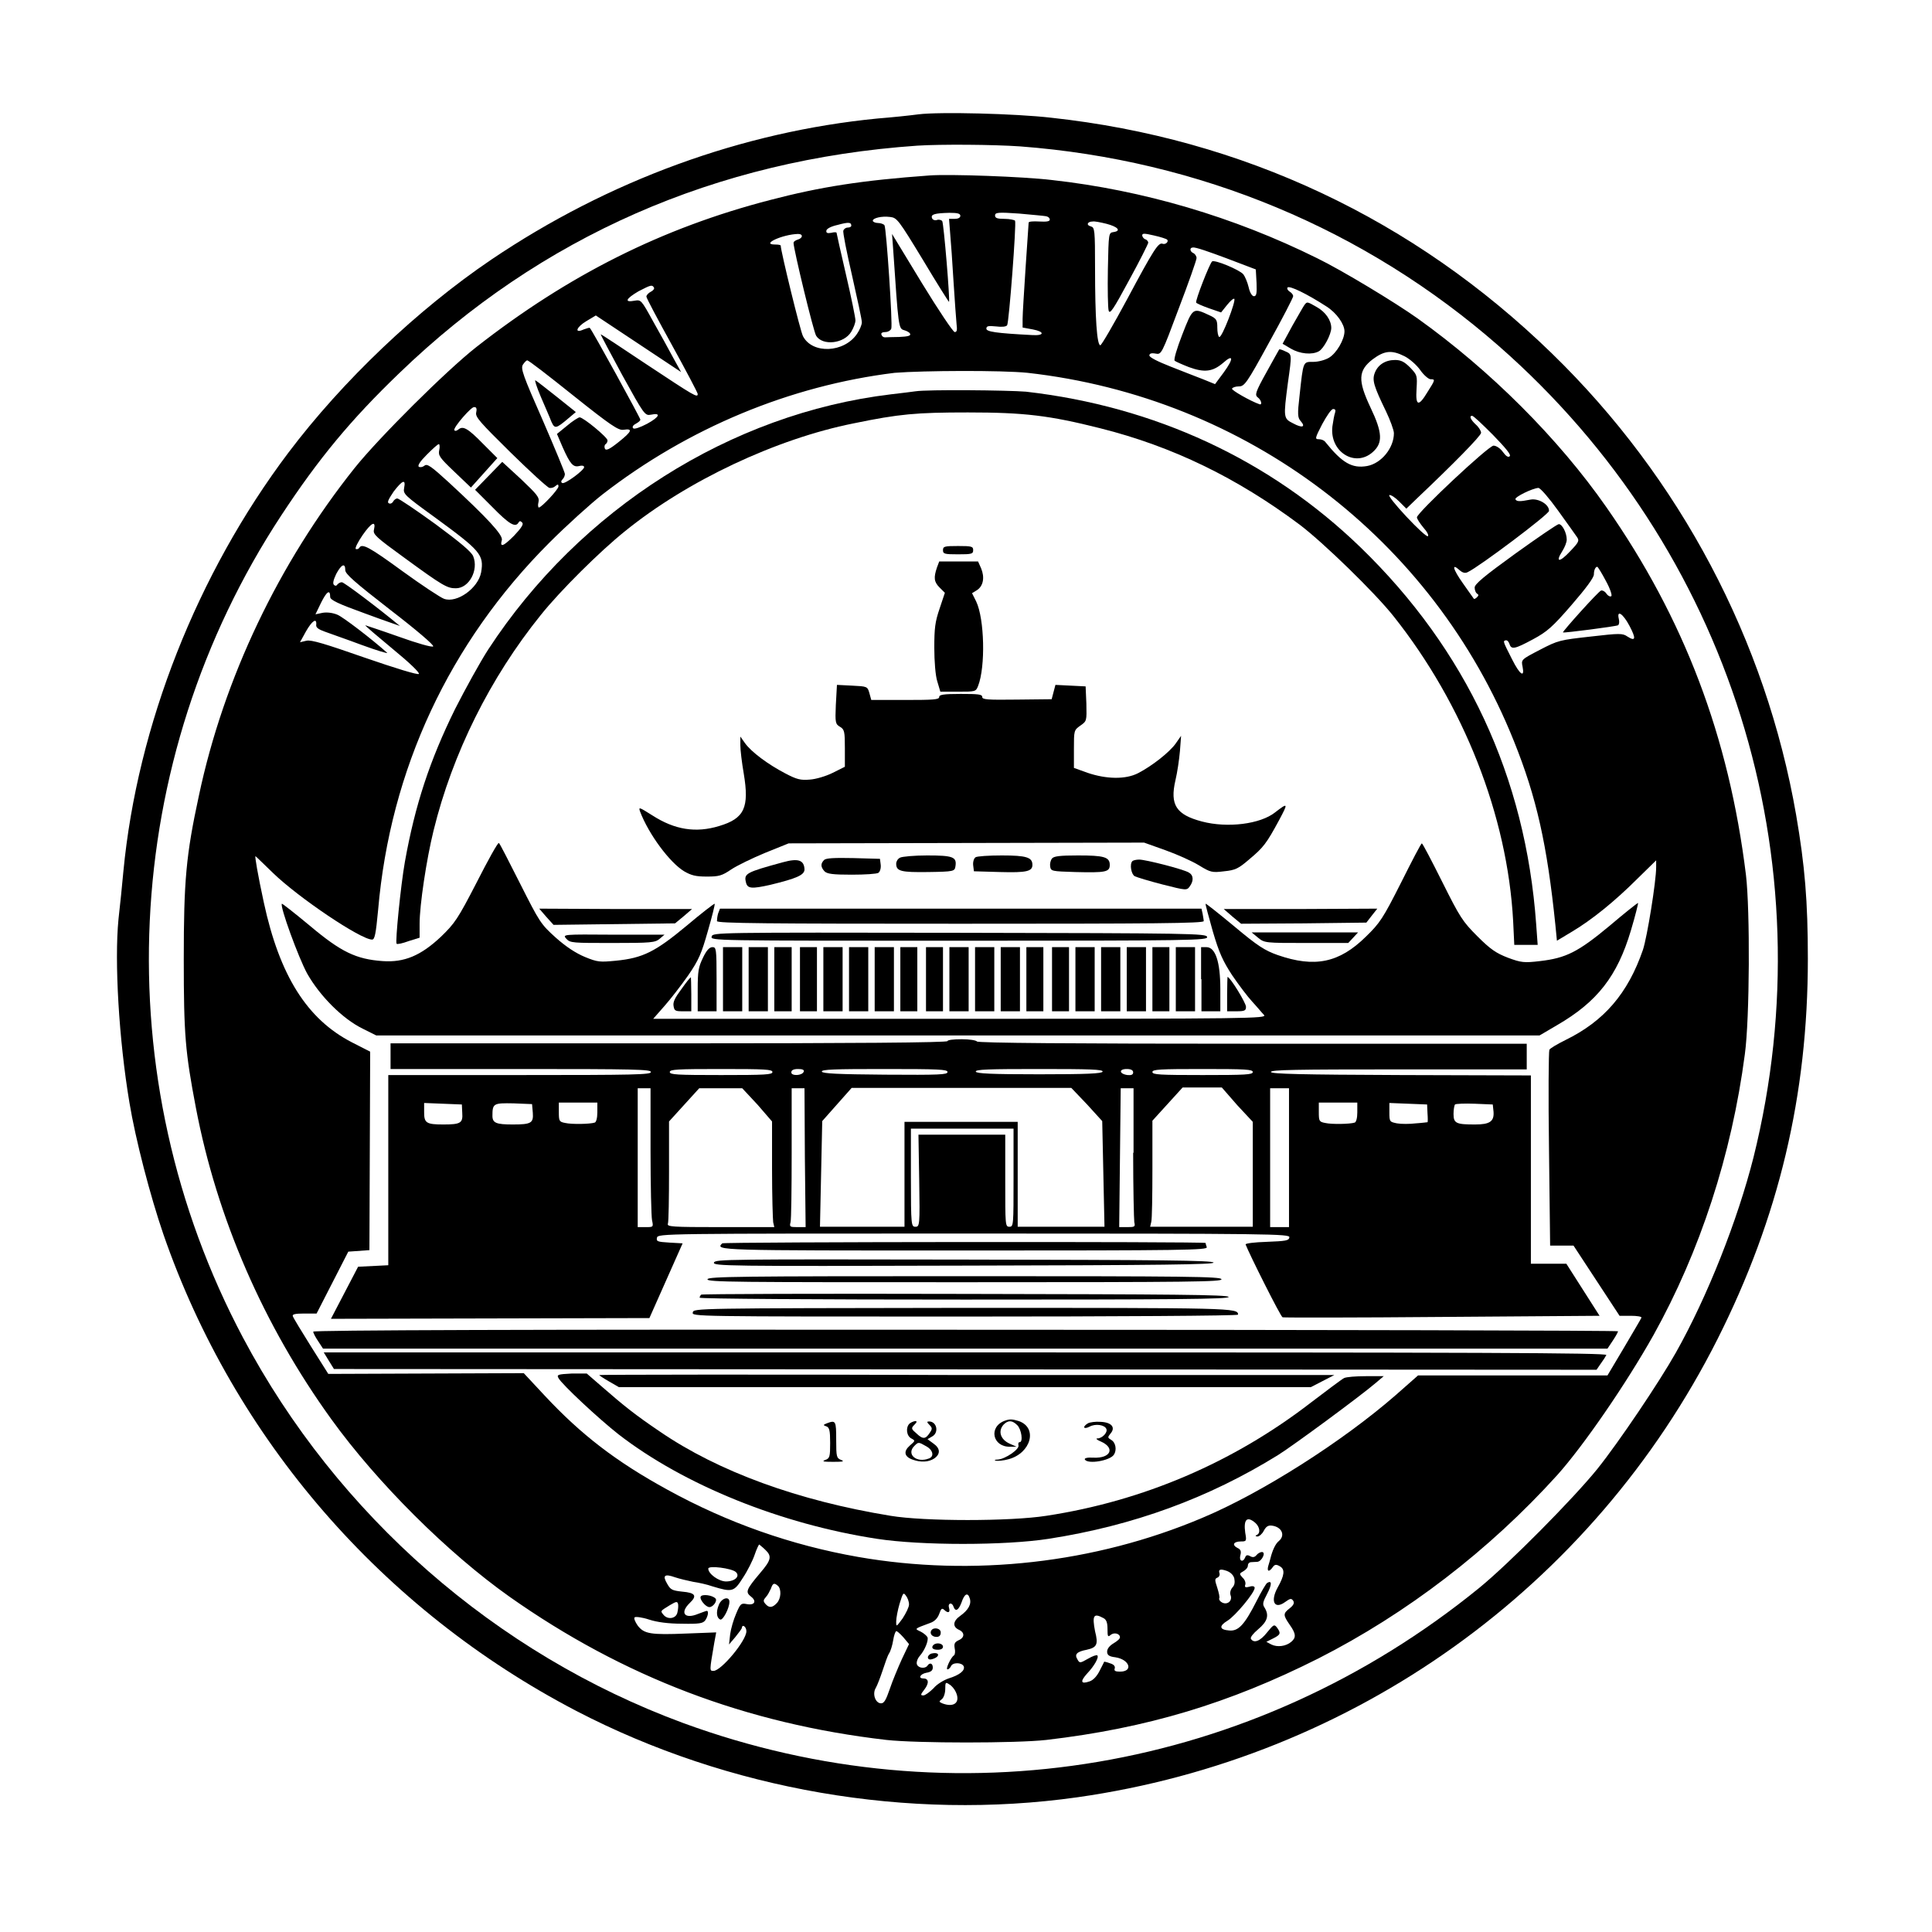<?xml version="1.0" encoding="utf-8"?>
<!-- Generator: Adobe Illustrator 22.0.2, SVG Export Plug-In . SVG Version: 6.00 Build 0)  -->
<svg version="1.1" id="Layer_1" xmlns="http://www.w3.org/2000/svg" xmlns:xlink="http://www.w3.org/1999/xlink" x="0px" y="0px"
	 viewBox="0 0 512 512" style="enable-background:new 0 0 512 512;" xml:space="preserve">
<g>
	<path d="M243.4,30.3c-2.2,0.3-7,0.8-10.8,1.1c-35.9,3.5-71.3,16.4-102.4,37.4C110.7,82,90.8,100.9,76.4,120
		c-24.1,32-40,72.2-43.7,110.9c-0.3,3.4-0.9,9.2-1.3,12.7c-1.1,11.2,0.1,31.9,2.9,48.6c1.6,9.7,5.5,24.7,9,34.9
		c18.8,54.3,58,99.5,109.4,126.3c40.4,21,88.1,29.2,132.8,22.9c73.3-10.4,136.5-55.6,169.7-121.5c16.2-32.2,23.9-64.5,23.9-100.7
		c0-15.3-0.8-24.7-3.1-38.1c-8-46.2-30.7-89.3-64.8-122.4c-36.5-35.5-81.9-56.9-132.6-62.4C269.1,30.1,249,29.6,243.4,30.3
		L243.4,30.3z M270.4,38.8c47.4,3.6,91.4,21.9,126.8,52.9c61.3,53.7,87.1,136.2,67.5,215c-4.2,16.6-12.2,36.9-20.6,51.8
		c-4.4,7.8-15.1,23.7-20.8,30.8c-6.3,7.8-23.4,25.1-31.4,31.6c-59.9,48.7-139,62.1-210.9,35.7c-49.6-18.3-91.6-55-116.6-102.1
		c-36.6-69-32.7-152.8,10.2-218c9.8-14.9,18.3-25.2,31.2-37.6c37.5-36.2,83.9-56.6,137.3-60.3C249.3,38.2,263.3,38.3,270.4,38.8
		L270.4,38.8z"/>
	<path d="M246.3,46.5c-17.9,1.3-28.8,3-42.2,6.5c-28.6,7.4-53.5,19.9-77.9,39c-7.9,6.2-25.7,23.9-32.2,32
		c-20.1,25.2-34.7,55.7-41.3,86.9c-3.4,15.7-4,22.5-4,43.3c0,20.1,0.4,24.6,3.2,39.3c5.6,29.4,18,57.8,35.9,82.6
		c12.2,16.9,30.9,35.5,47.3,47.1c30.1,21.2,62.6,33.6,99.8,37.9c8.1,0.9,34.4,0.9,42.4,0c26.6-3.1,48.5-9.7,72.1-21.6
		c23.4-11.9,45.2-28.6,63.3-48.6c6.9-7.7,18.2-24.1,25.5-37.1c12.3-22.1,20.7-47.7,24.2-74.4c1.3-9.5,1.4-38.2,0.3-47.5
		c-4.5-36.7-16.4-68-37-97.5c-12.7-18.2-30.7-36.2-50-50c-5.9-4.2-20.1-12.8-26.7-16c-22-10.9-46-18-70.3-20.7
		C271.2,46.8,251.6,46.1,246.3,46.5L246.3,46.5z M254.5,57.2c0,0.5-0.6,0.8-1.5,0.8h-1.5l0.3,3.8c0.2,2.1,0.6,7.9,0.9,12.9
		s0.7,10,0.8,11.2c0.2,1.6,0.1,2.1-0.5,2.1c-0.4,0-4.3-5.8-8.7-13l-7.9-13l0.3,4.1c1.4,20.6,1.4,21,2.9,21.4c0.7,0.2,1.5,0.6,1.6,1
		c0.2,0.5-0.7,0.7-2.9,0.8c-1.8,0-3.5,0.1-3.8,0.1c-0.4,0-0.8-0.3-0.9-0.7c-0.2-0.4,0.2-0.7,1-0.7c0.7,0,1.4-0.4,1.6-0.9
		c0.4-1.1-1.3-26.5-1.8-27.4c-0.2-0.3-1-0.6-1.7-0.6c-0.7,0-1.4-0.3-1.4-0.6c0-0.7,2.3-1.3,4.6-1c1.8,0.2,2.2,0.7,8.7,11.4
		c3.7,6.2,6.8,11.1,6.9,11.1c0.3-0.3-1.4-20.9-1.8-21.4c-0.2-0.3-0.9-0.5-1.4-0.3c-0.6,0.2-1.2-0.1-1.3-0.5c-0.4-1,0.7-1.3,4.6-1.4
		C253.8,56.4,254.5,56.6,254.5,57.2L254.5,57.2z M277.2,57.3c0.6,0.1,1,0.5,1,0.9c0,0.5-0.9,0.6-2.8,0.5c-1.6-0.1-2.8,0-2.8,0.3
		c0,0.3-0.4,5.6-0.8,11.8s-0.8,12.4-0.8,13.7v2.3l2.7,0.5c3.2,0.6,3.1,1.7-0.1,1.5c-9.7-0.5-12.2-0.9-12.2-1.7
		c0-0.7,0.5-0.8,2.5-0.6c1.6,0.2,2.7,0.1,3-0.3c0.5-0.7,2.5-27.1,2.1-27.7c-0.1-0.2-1.4-0.5-2.8-0.5c-1.9,0-2.5-0.2-2.5-0.9
		c0-0.8,0.8-0.9,6.4-0.5C273.4,56.9,276.7,57.2,277.2,57.3L277.2,57.3z M225.6,59.8c0,0.3-0.4,0.5-0.9,0.5s-1,0.3-1.2,0.8
		c-0.2,0.4,0.9,5.8,2.3,11.9c1.4,6.2,2.6,11.7,2.6,12.4c0,0.7-0.6,2.1-1.3,3.1c-3.4,5-11.8,5.4-14.3,0.6c-0.7-1.3-5.9-22.6-5.9-24
		c0-0.2-0.7-0.3-1.5-0.3c-3.9,0,2-2.7,6.1-2.8c1.4,0,1.3,1.1-0.1,1.5c-0.6,0.2-1.1,0.5-1.1,0.9c0,1.6,5.3,23.6,6,24.6
		c1.7,2.7,7.4,2.1,9.3-1.1c0.6-1,1.1-2.3,1.1-3c0-0.7-1.1-6.1-2.5-12.1c-1.4-6-2.5-11-2.5-11.1c0-0.2-0.7-0.2-1.4,0
		c-1.1,0.2-1.4,0-1.3-0.6c0.1-0.5,1.2-1.1,3-1.5C224.9,58.8,225.6,58.9,225.6,59.8L225.6,59.8z M293.2,59.3c3.1,0.8,4,1.9,1.9,2.2
		c-1.3,0.2-1.3,0.2-1.5,9.8c-0.1,5.3,0,10.2,0.2,11c0.3,1.1,1.2-0.2,5.4-8c2.8-5.1,5.1-9.7,5.1-10c0-0.3-0.4-0.8-0.8-0.9
		s-0.8-0.7-0.8-1c0-0.6,0.5-0.6,3.1,0c1.8,0.4,3.3,0.9,3.5,1.1c0.5,0.5-0.4,1.4-1.2,1.1c-1.1-0.4-2.3,1.4-9.4,14.7
		c-3.6,6.7-6.8,12.2-7.1,12.2c-0.9,0-1.4-7.2-1.4-20.3c0-10.4-0.1-10.9-1.1-11.2c-1.3-0.3-1-1.3,0.5-1.3
		C290,58.6,291.6,58.9,293.2,59.3L293.2,59.3z M324.9,68.4l7.9,3L333,75c0.1,2.7,0,3.5-0.7,3.5c-0.5,0-1.1-1-1.4-2.4
		c-0.3-1.3-1-2.9-1.4-3.4c-1-1.2-7.7-4-8.3-3.4c-0.7,0.7-4.5,10.4-4.2,10.9c0.1,0.2,1.7,0.9,3.4,1.5l3.2,1.1l1.6-2
		c0.9-1.1,1.7-1.8,1.9-1.6c0.5,0.5-3.3,10.5-4,10.1c-0.3-0.2-0.5-1.3-0.5-2.5c0-2-0.2-2.4-2.2-3.3c-4.3-2-4.3-2-7.1,5.2
		c-1.4,3.6-2.3,6.6-2,6.9c0.2,0.2,2,1,3.8,1.7c4.1,1.5,6.3,1.2,9-1.1c2.8-2.5,2.9-1.2,0.2,2.5l-2.3,3.1l-3.2-1.3
		c-1.8-0.7-5.7-2.2-8.7-3.4c-3.3-1.3-5.5-2.4-5.5-2.9c0-0.5,0.5-0.7,1.6-0.5c1.6,0.3,1.6,0.3,6.2-12c2.6-6.8,4.7-12.8,4.7-13.3
		c0-0.5-0.4-1.1-0.8-1.3c-1-0.4-1.1-1.5-0.2-1.5C316.7,65.4,320.6,66.8,324.9,68.4L324.9,68.4z M173.3,76.2c0.2,0.3-0.2,0.8-0.8,1.1
		c-0.6,0.3-1.2,0.9-1.2,1.3c0,0.4,3.1,6.2,6.8,12.9c3.7,6.7,6.8,12.6,6.8,12.9c0,1.1-0.8,0.6-13.5-7.8c-6.6-4.4-12-8-12.2-8
		c-0.1,0,2.5,4.9,5.7,10.8c5.8,10.5,6,10.8,7.6,10.5c2.8-0.6,2.3,0.6-1,2.4c-1.9,1-3.4,1.5-3.7,1.2c-0.3-0.3-0.1-0.8,0.7-1.2
		c0.7-0.4,1.2-0.8,1.2-1.1c0-0.4-12.8-23.8-13.4-24.3c-0.1-0.1-0.8,0.1-1.6,0.4c-2.6,1.2-2-0.6,0.7-2.2l2.5-1.5l11.3,7.5l11.3,7.5
		l-2.1-3.8c-1.1-2.1-3.5-6.4-5.3-9.6c-3.2-5.8-3.2-5.8-5-5.5c-2.7,0.5-2.3-0.5,1.1-2.5C172.5,75.5,172.8,75.4,173.3,76.2L173.3,76.2
		z M351.5,81.2c2.7,1.7,4.8,4.7,4.8,6.6c0,2.2-2.1,5.8-4.1,7c-1,0.6-2.8,1.1-4.2,1.1c-2.7,0-2.6-0.3-3.6,8.9
		c-0.6,5.1-0.5,5.9,0.3,6.8c1.4,1.6,0.4,1.9-2,0.6c-2.6-1.3-2.6-1.5-1.4-10.7c1.1-7.8,1.1-7.6-0.7-8.4c-0.8-0.4-1.5-0.6-1.6-0.5
		c-0.1,0.1-1.6,2.9-3.4,6.1c-2.9,5.2-3.1,6-2.3,6.6c1,0.7,1.3,2.2,0.4,1.8c-2.3-0.8-7.4-3.7-7.2-4.1c0.1-0.3,0.9-0.6,1.8-0.6
		c1.5,0,2.1-0.8,8-11.6c3.5-6.3,6.4-11.9,6.4-12.3c0-0.4-0.4-0.9-0.9-1.2c-0.5-0.3-0.8-0.8-0.6-1.1
		C341.7,75.6,346.4,77.9,351.5,81.2L351.5,81.2z M372.2,94.4c1.4,0.7,3.3,2.4,4.2,3.7c0.9,1.3,2.2,2.4,2.7,2.4
		c1.3,0,1.3,0.1-0.8,3.4c-2.4,4-3.2,3.7-2.9-0.8c0.2-3.6,0.2-3.7-1.7-5.7c-1.5-1.5-2.4-2-4-2c-2.6,0-4.6,1.3-5.4,3.5
		c-0.7,1.9-0.2,3.5,3,10.1c1.1,2.3,2.1,5,2.1,5.8c0,3.9-3.3,8-7.1,8.7c-4,0.7-6.6-0.8-11.1-6.4c-0.3-0.4-1-0.7-1.7-0.7
		c-1.1,0-1-0.3,0.9-4c1.2-2.2,2.4-4,2.9-4c0.6,0,0.7,0.3,0.5,1c-0.2,0.5-0.5,2.2-0.7,3.6c-0.8,6.7,6,11,10.7,6.8
		c2.7-2.4,2.6-5.1-0.6-11.8c-3.4-7.2-3.3-9.8,0.6-12.8C366.9,92.9,368.8,92.7,372.2,94.4L372.2,94.4z M151.9,104.8
		c9.9,7.9,12,9.3,13.3,9.1c2.6-0.4,2.3,0.4-1.2,3.2c-2.5,2-3.4,2.4-3.7,1.8c-0.2-0.5-0.1-1,0.2-1.2c0.3-0.2,0.5-0.6,0.5-1
		c0-0.8-6.4-6.1-7.4-6.1c-0.3,0-1.9,1-3.3,2.2l-2.7,2.2l1.5,3.5c2,4.5,2.8,5.4,4.4,5c0.7-0.2,1.3-0.1,1.3,0.3c0,0.8-5.1,4.6-5.8,4.2
		c-0.4-0.2-0.3-0.6,0.1-1c0.4-0.4,0.6-1,0.6-1.4c0-0.4-2.7-6.9-5.9-14.3c-5.2-11.8-5.9-13.7-5.2-14.7c0.4-0.6,0.9-1.1,1.1-1.1
		C140,95.4,145.4,99.6,151.9,104.8L151.9,104.8z M272.3,98.8c58,6.5,107.4,43.9,128.9,97.6c6,14.9,8.8,27.4,11,48.8l0.4,4.1l4-2.4
		c5.2-3.1,11.3-8,17.4-14.1l4.9-4.8v1.8c0,3.8-2.4,18.6-3.5,21.9c-4,11.6-10.3,18.9-20.5,23.9c-2.2,1.1-4.1,2.2-4.3,2.6
		c-0.2,0.4-0.3,12.2-0.1,26.3l0.3,25.6h3.1h3.1l6.1,9.3l6.1,9.3h3c1.6,0,2.9,0.2,2.8,0.5c-0.1,0.3-2.2,3.8-4.6,7.9l-4.4,7.4h-25.1
		h-25.1l-5.9,5.2c-14.1,12.3-35.6,26-51.4,32.6c-28.4,12-60.7,15.6-91.1,10.3c-17.7-3.1-34.7-9.1-50.5-17.8
		c-13.7-7.5-22.9-14.6-32.6-25l-5.5-5.9l-25.9,0.1l-25.9,0.1l-4.6-7.3c-2.5-4-4.7-7.6-4.8-8c-0.2-0.5,0.6-0.7,3-0.7h3.3l4.2-8.2
		l4.2-8.2l2.8-0.2l2.8-0.2l0.1-26.3l0.1-26.3l-4.9-2.5c-11.8-6.1-19.1-17.6-23.3-37.1c-1.6-7.4-2.4-12.2-2.2-12.2
		c0.1,0,2.1,2,4.6,4.4c6.8,6.6,23.3,17.7,26.3,17.7c0.7,0,1-1.4,1.6-7.8c3.2-37.3,18.9-70.9,45.4-97.4c4.5-4.5,10.9-10.3,14.1-12.8
		c22.7-17.6,49.7-28.8,77.4-32.2C244.8,98.2,265.3,98.1,272.3,98.8L272.3,98.8z M126.2,109.3c-0.3,1.2,1,2.6,9.1,10.6
		c5.2,5.1,9.8,9.3,10.3,9.4c0.5,0.1,1.2-0.1,1.6-0.5c0.6-0.5,0.8-0.5,0.8,0.1c0,0.8-4.5,5.6-5.2,5.6c-0.2,0-0.3-0.7-0.1-1.4
		c0.3-1.3-0.3-2-4.6-6.1l-5-4.6l-3.6,3.7l-3.6,3.7l4.6,4.6c4.4,4.5,6.1,5.5,6.9,4.1c0.3-0.5,0.5-0.5,1,0c0.4,0.4-0.2,1.4-2.2,3.5
		c-2.8,2.8-3.8,3.2-3.2,1.1c0.3-1.3-3.6-5.6-14.1-15.3c-4.6-4.2-5.7-5-6.4-4.4c-0.5,0.4-1.1,0.5-1.5,0.3c-0.4-0.3,0.3-1.4,2.1-3.2
		c1.5-1.5,2.9-2.8,3.2-2.8c0.2,0,0.3,0.7,0.1,1.6c-0.3,1.4,0.1,2,4,5.7l4.4,4.2l3.5-3.9l3.5-3.9l-3.8-3.8c-4-4.1-5.3-4.8-6.5-3.8
		c-0.5,0.4-0.9,0.5-1.1,0.2c-0.4-0.6,4.7-6.5,5.3-6.1C126.3,107.8,126.4,108.5,126.2,109.3L126.2,109.3z M395.6,115.2
		c3.4,3.5,4.9,5.3,4.5,5.7c-0.4,0.4-1,0-1.8-1.1c-0.7-1-1.8-1.7-2.5-1.7c-1.3,0-20.3,17.8-20.3,19c0,0.4,0.8,1.6,1.7,2.7
		c1,1.1,1.5,2.1,1.2,2.3c-0.3,0.2-2.8-2.1-5.7-5.2c-2.9-3.1-4.9-5.6-4.5-5.7c0.4-0.1,1.5,0.6,2.6,1.7l1.9,1.9l2.9-2.8
		c9.4-8.9,16.9-16.5,16.9-17.3c0-0.5-0.6-1.5-1.4-2.2c-1.4-1.3-1.8-2.3-1-2.3C390.4,110.1,392.8,112.4,395.6,115.2L395.6,115.2z
		 M107.1,129.3c-0.3,1.6,0,1.9,8,7.7c12.3,9,13.2,10,12.4,14.7c-0.8,4.2-6.4,8.2-9.8,7c-0.9-0.3-5.9-3.6-11-7.3
		c-8.9-6.5-10.8-7.5-11.5-6.2c-0.2,0.3-0.6,0.4-0.9,0.3c-0.3-0.2,0.5-1.8,1.8-3.7c2.3-3.3,3.6-4,3-1.4c-0.3,1.2,0.6,2,7.9,7.3
		c10.4,7.6,11.5,8.2,13.8,8.2c3.5,0,6.1-4.8,4.6-8.5c-0.5-1.2-3.5-3.7-10-8.5c-5.1-3.7-9.7-6.8-10.1-6.8c-0.4,0-0.9,0.4-1.1,0.8
		s-0.7,0.7-1.1,0.5c-0.6-0.2-0.2-1,1.2-3.1C106.6,127.3,107.6,126.8,107.1,129.3L107.1,129.3z M412.9,135.3c2.3,3.2,4.6,6.4,5,7
		c0.7,1,0.5,1.4-1.8,3.8c-2.8,3-4,3-2.1,0c0.7-1.1,1.2-2.4,1.2-3.1c0-1.8-1.2-4.1-2.1-4.1c-0.4,0-5.5,3.5-11.5,7.8
		c-8.3,6-10.8,8.1-10.8,9c0,0.7,0.3,1.4,0.6,1.6c0.5,0.3,0.5,0.5,0,1c-0.3,0.3-0.7,0.5-0.8,0.4c-0.1-0.1-1.4-2-2.9-4.1
		c-2.7-3.8-3.1-5.5-0.9-3.5c0.8,0.7,1.5,0.9,2.2,0.5c3-1.4,21.5-15.3,21.5-16.2c0.1-1.7-2.8-3.4-4.9-3c-3,0.6-3.7,0.5-4-0.1
		c-0.2-0.6,4.5-2.9,6.1-3C408.3,129.4,410.6,132.1,412.9,135.3L412.9,135.3z M91.5,151.1c0,1,2.5,3.2,11.9,10.5
		c6.9,5.3,11.7,9.4,11.4,9.7c-0.3,0.3-4.2-0.8-9.2-2.6c-4.8-1.7-8.8-3-8.8-3c-0.1,0.1,3.2,2.9,7.3,6.3c4.4,3.6,7.2,6.3,6.9,6.6
		c-0.3,0.3-6.2-1.5-14.3-4.3c-10.6-3.7-14.2-4.8-15.5-4.5l-1.7,0.4l1.6-2.9c1.6-2.8,2.9-3.7,2.7-1.7c-0.1,0.7,0.6,1.2,2.3,1.8
		c1.3,0.5,5.7,2,9.7,3.5c4.1,1.5,7.1,2.4,6.8,2.1c-4-3.6-11.7-9.5-13.2-10.1c-1.2-0.5-2.7-0.7-3.9-0.5l-1.9,0.4l1.5-3.1
		c1.5-3,2.4-3.6,2.4-1.5c0,0.8,2.1,1.8,9.3,4.4c5.1,1.9,9.3,3.3,9.2,3.3c-5.8-4.8-14.8-11.6-15.4-11.6c-0.5,0-0.9,0.3-1.2,0.6
		c-0.2,0.4-0.6,0.4-0.9,0.1c-0.4-0.4-0.1-1.4,0.6-2.9C90.5,149.5,91.5,149.1,91.5,151.1L91.5,151.1z M425.6,154c1.1,2,1.7,3.8,1.4,4
		c-0.3,0.2-0.9-0.1-1.3-0.7s-1-0.9-1.4-0.8c-0.7,0.2-10.3,10.9-10.1,11.1c0.2,0.2,14.1-1.6,14.6-1.9c0.3-0.2,0.4-0.9,0.2-1.7
		c-0.6-2.5,1.1-1.4,2.8,1.8c1.8,3.4,1.7,4.3-0.5,2.9c-1.3-0.9-2-0.9-9.8,0c-8.1,0.9-8.6,1-13.4,3.5c-5,2.6-5,2.6-4.6,4.5
		c0.6,3-0.7,2.2-2.8-2c-2.5-4.9-2.4-4.8-1.7-5c0.4-0.1,0.8,0.3,1,0.9c0.5,1.6,1.3,1.5,6.3-1.2c3.7-2,5.1-3.2,10.2-9.1
		c3.8-4.4,5.9-7.2,5.9-8.1c0-1.1,0.4-2,0.9-2C423.5,150.3,424.5,151.9,425.6,154L425.6,154z M332.7,403.6c1.2,1.1,1.4,2.8,0.3,3.2
		c-0.4,0.2-0.3,0.3,0.2,0.4c0.5,0,1.3-0.7,1.7-1.5c0.6-1.1,1.1-1.5,2.1-1.4c2.7,0.3,3.7,2.6,1.9,4.1c-0.9,0.7-1.7,2.5-2.2,4.5
		c-0.1,0.5-0.4,1.4-0.6,2.1c-0.4,1.5,0.2,1.7,1.2,0.3c0.5-0.7,0.9-0.8,1.9-0.2c1.4,0.8,1.2,2.4-0.6,5.6c-2,3.6-0.9,5.9,1.9,3.9
		c1.4-1,1.7-1.1,2.2-0.4c0.4,0.6,0.1,1.2-0.9,2c-1.8,1.4-1.8,1.8,0,4.4c1.7,2.4,1.7,3.4,0.4,4.5c-1.4,1.2-3.7,1.5-5.3,0.7l-1.3-0.7
		l1.8-0.9c2-1,2.1-1.4,1-2.9c-0.7-0.9-0.9-0.8-2.6,1.3c-1.8,2.3-3.5,3-4.3,1.7c-0.2-0.4,0.6-1.4,1.9-2.5c2.5-2.1,3-3.7,1.7-5.8
		c-0.6-0.9-0.4-1.5,0.7-3.6c1.3-2.5,1.3-3.7,0-2.9c-0.3,0.2-1.6,2.4-2.8,4.8c-3.2,6.3-4.8,8-7.2,7.8c-2.7-0.2-2.8-1.2-0.5-2.6
		c2-1.2,7.2-7.4,7.2-8.7c0-0.4-0.5-0.6-1.4-0.3c-1.1,0.3-1.3,0.1-1.1-0.5c0.2-0.5-0.1-1.4-0.7-1.9c-0.9-1-0.9-1.1,0.2-1.7
		c0.7-0.4,1.2-1,1.2-1.5c0-0.5,0.3-0.8,0.7-0.9c0.4,0,1.2-0.1,1.8-0.1c1.2-0.1,2.4-2.6,1.2-2.6c-0.4,0-1.1,0.4-1.4,0.8
		c-0.5,0.6-1,0.7-1.7,0.3c-0.7-0.4-1.1-0.3-1.3,0.3c-0.6,1.5-1.7,1-1.3-0.5c0.3-1.1,0.1-1.6-0.8-2c-1.5-0.8-1-1.7,1-1.7
		c1.4,0,1.5-0.1,1.1-2.3C329.5,402.6,330.5,401.7,332.7,403.6L332.7,403.6z M202.8,410.7c1.8,1.7,1.6,2.7-1.3,6.1
		c-3.8,4.5-4,5.1-2.5,6.3c1.6,1.2,1,2.4-1.1,2c-1.5-0.3-1.7-0.1-2.8,2.5c-0.7,1.6-1.4,4-1.6,5.5l-0.3,2.7l1.7-2
		c0.9-1.1,1.7-2.2,1.7-2.4c0.1-1.1,1.2-0.3,1.2,0.9c0,2.5-6.7,10.5-8.7,10.5c-1.1,0-1.1,0.1,0.2-7.5l0.5-2.7l-7.8,0.3
		c-9.6,0.4-11.3,0.1-13-2.1c-0.7-1-1.1-2-0.8-2.2c0.3-0.2,2,0,3.8,0.6c2.1,0.7,5.2,1.1,8.7,1.1c4.7,0.1,5.6-0.1,6.2-0.9
		c0.7-1,1-2.5,0.4-2.5c-0.2,0-1.2,0.4-2.3,0.8c-3.6,1.5-4.9-0.3-2.2-2.9c2-1.9,1.5-2.7-2-3c-2.7-0.3-3.1-0.5-4-2.1
		c-1.3-2.2-0.7-2.7,2.1-1.7c1.2,0.4,3.3,0.9,4.8,1.2c1.4,0.2,3.7,0.7,5.1,1.2c5.3,1.6,5.7,1.5,8.1-2.3c1.2-1.8,2.6-4.6,3.1-6.1
		c0.5-1.5,1.1-2.7,1.2-2.7C201.4,409.5,202.1,410,202.8,410.7L202.8,410.7z M195,416.6c1.2,1.1-0.2,2.5-2.6,2.5
		c-1.9,0-4.7-2-4.7-3.4C187.7,414.8,193.9,415.6,195,416.6L195,416.6z M327.1,418.3c0.2,1,0.1,1.8-0.5,2.4c-0.5,0.6-0.7,1.4-0.5,2
		c0.6,1.5-0.8,2.7-2.2,2c-0.6-0.3-0.9-0.8-0.8-1.1c0.2-0.3-0.1-1.5-0.5-2.8c-0.7-2.1-0.7-2.4,0-2.7c0.5-0.2,0.7-0.7,0.6-1.1
		c-0.4-1.1,0.2-1.3,1.9-0.7C326.2,416.7,326.9,417.5,327.1,418.3L327.1,418.3z M206.2,420.3c0.9,0.9,0.8,3.3-0.3,4.5
		c-1.2,1.3-2.1,1.4-3.1,0.2c-0.6-0.7-0.5-1,0.2-1.8c0.5-0.5,1-1.6,1.3-2.2C204.8,419.5,205.2,419.4,206.2,420.3L206.2,420.3z
		 M240.9,425.2c0,0.7-0.8,2.3-1.7,3.7c-1.7,2.3-1.7,2.3-1.7,0.8c0-0.9,0.4-3,0.9-4.7c0.9-2.9,1-3.1,1.7-2.1
		C240.5,423.4,240.9,424.4,240.9,425.2L240.9,425.2z M257,423.6c0.5,1.5-0.4,3.1-2.5,4.6c-2,1.4-2.1,2.9-0.4,3.7
		c1.6,0.7,1.6,2.1-0.1,2.8c-1,0.5-1.2,0.9-1,2.1c0.2,0.8,0.1,1.7-0.2,1.9c-0.8,0.5-2.3,3.7-1.7,3.7c0.3,0,0.7-0.4,0.9-0.8
		c0.4-1.1,2.9-1.1,3.4,0c0.4,1.1-1.1,2.3-4,3.2c-1.2,0.4-3.1,1.5-4,2.6c-1,1-2.2,1.9-2.7,1.9c-0.8,0-0.8-0.2,0.3-1.6
		c1.3-1.7,1.1-2.9-0.3-2.9c-1.5,0-0.8-1.2,0.8-1.5c1.2-0.2,1.7-0.6,1.7-1.4c0-1.1-0.8-1.4-1.4-0.5c-0.6,0.9-2.4,0.7-2.8-0.3
		c-0.2-0.5,0.1-1.5,0.7-2.2c1.4-1.6,2.4-4.1,2.1-5c-0.2-0.4-1-1.1-1.8-1.5c-1.7-0.8-1.8-0.7,2.5-2.3c1.2-0.4,2-1.3,2.4-2.4
		c0.5-1.4,0.7-1.6,1.3-1.1c1,1,1.7,0.8,1.3-0.5c-0.4-1.3,0.8-1.6,1.2-0.3c0.5,1.4,1.3,1,2.1-1.1C255.6,422.3,256.5,421.9,257,423.6
		L257,423.6z M179.5,427.4c-0.4,1.6-2.6,1.9-3.7,0.5c-0.8-1-0.9-0.9,1.7-2.5c1.7-1,2-1.1,2.2-0.3
		C179.8,425.6,179.7,426.6,179.5,427.4L179.5,427.4z M292.4,428.8c0.8,0.4,1.1,1.2,1.1,2.9c0,2,0.1,2.2,0.8,1.6
		c0.9-0.8,2.5-0.4,2.5,0.6c0,0.4-0.7,1-1.7,1.6c-1,0.6-1.7,1.4-1.7,2.2c0,0.9,0.5,1.3,2.2,1.5c3.8,0.6,4.8,3.8,1.2,3.8
		c-1.2,0-1.6-0.2-1.4-0.8c0.2-0.6-0.2-1.1-1.2-1.4c-0.8-0.3-1.6-0.5-1.6-0.4c0,0.1-0.6,1.2-1.2,2.4c-0.7,1.4-1.7,2.5-2.7,2.8
		c-2.3,0.8-2.5,0-0.6-2.1c1.9-2,3.2-4.3,2.7-4.8c-0.2-0.2-1.3,0.2-2.5,0.9c-2.1,1.2-2.2,1.2-2.8,0.1c-0.8-1.3-0.1-2,2.5-2.5
		c2.7-0.6,3.1-1.4,2.2-4.9C289.4,428.1,289.8,427.4,292.4,428.8L292.4,428.8z M239.4,433.9l1.5,1.8l-1.9,4c-1,2.2-2.5,5.8-3.2,7.9
		c-1,2.9-1.5,3.8-2.3,3.8c-1.5,0-2.4-2.5-1.4-4.1c0.4-0.7,1.2-2.8,1.8-4.6s1.3-3.9,1.7-4.5c0.4-0.6,0.9-2.2,1.1-3.5
		c0.2-1.3,0.6-2.4,0.8-2.4C237.6,432.1,238.5,432.9,239.4,433.9L239.4,433.9z M253.3,448.4c1.3,2.8-0.5,4.2-3.6,3
		c-0.9-0.4-0.9-0.5-0.1-1.1c0.5-0.4,0.9-1.6,0.9-2.7c0-1.8,0.1-1.9,1.1-1.2C252.2,446.7,253,447.7,253.3,448.4L253.3,448.4z"/>
	<path d="M345.7,80.8c-0.3,0.4-1.7,2.9-3.2,5.5l-2.6,4.8l2.2,1.3c2.4,1.4,5.6,1.7,7.4,0.7c1.3-0.7,3.3-4.5,3.3-6.2
		c0-2-1.5-4.2-3.8-5.5C346.4,79.9,346.4,79.9,345.7,80.8L345.7,80.8z"/>
	<path d="M143.3,105.1c1.1,2.6,2.4,5.5,2.8,6.6c0.9,2,1.2,2,4.6-0.9l1.9-1.6l-5-4c-2.8-2.2-5.3-4.2-5.7-4.4
		C141.6,100.6,142.2,102.5,143.3,105.1L143.3,105.1z"/>
	<path d="M242.6,103.7c-0.8,0.1-3.7,0.5-6.5,0.8c-42.5,5.1-82.4,30.4-106.7,67.6c-2.2,3.4-6.1,10.5-8.8,15.8
		c-6.7,13.6-10.6,25.4-13.3,40.5c-1.1,6.2-2.6,21.3-2.2,21.7c0.2,0.2,1.6-0.1,3.2-0.7l2.9-0.9v-3.7c0-4.9,1.8-17,3.7-24.7
		c5-20.4,15-40.5,28.4-57.1c5.1-6.4,15.8-17,22.3-22.2c16.5-13.4,40.1-24.5,60.6-28.6c12.1-2.5,16.6-2.9,30.3-2.9
		c15,0,21.6,0.8,35.1,4.2c19.1,4.8,36.2,13.1,52.9,25.6c6.2,4.7,19.8,17.9,24.8,24.2c18.6,23.4,30.2,52.9,31.7,80.8l0.3,6.3h3.1h3.1
		l-0.4-5.5c-2.8-39-18.5-72.7-46.6-99.9c-24-23.2-54.5-37.3-88.6-41.2C267,103.4,245.8,103.2,242.6,103.7L242.6,103.7z"/>
	<path d="M249.9,145.8c0,1,0.4,1.1,4,1.1s4-0.1,4-1.1c0-1-0.4-1.1-4-1.1S249.9,144.8,249.9,145.8L249.9,145.8z"/>
	<path d="M248.3,150.4c-0.9,2.7-0.8,3.8,0.7,5.3l1.4,1.4l-1.4,4.2c-1.2,3.5-1.4,5.2-1.4,10.4c0,3.5,0.3,7.4,0.8,8.9l0.8,2.7h4.7
		c4.6,0,4.7,0,5.3-1.5c2-5.1,1.7-17.8-0.5-22.4l-1.1-2.2l1.3-0.8c1.7-1.1,2.1-3.4,1.1-5.8l-0.8-1.8H254h-5.1L248.3,150.4
		L248.3,150.4z"/>
	<path d="M221.5,186.9c-0.2,4.6-0.1,5,1.1,5.7c1.2,0.7,1.3,1.3,1.3,5.7v4.9l-3.2,1.6c-1.8,0.9-4.5,1.7-6.1,1.8
		c-2.4,0.2-3.4,0-6.6-1.7c-4.4-2.3-8.9-5.6-10.6-8l-1.2-1.7v2.3c0,1.3,0.4,4.6,0.9,7.5c1.5,9,0.2,11.9-6.5,13.9
		c-6.2,1.9-11.8,1-17.7-2.8c-3.5-2.2-3.7-2.3-3.3-1.1c2.3,6.1,7.9,13.6,11.7,15.9c1.9,1.1,3.1,1.4,6,1.4c3.2,0,4-0.2,6.5-1.9
		c1.5-1,5.6-3,9-4.4l6.2-2.5l47.1-0.1l47.1-0.1l5.6,2c3.1,1.1,7.1,2.9,8.9,4c3.1,1.9,3.5,2,6.7,1.6c3-0.3,3.8-0.7,6.7-3.2
		c3.7-3.1,4.5-4.1,7.9-10.4c2.4-4.5,2.4-4.7-1.1-2c-3.9,3.1-12.6,4.2-19.4,2.4c-6.8-1.8-8.5-4.4-7-10.9c0.5-2.1,1-5.5,1.2-7.8l0.3-4
		l-1.4,2c-1.6,2.3-6.3,6-10,7.9c-3.3,1.7-8.4,1.6-13.4-0.1l-3.6-1.3v-5c0-4.9,0-5,1.7-6.2c1.7-1.2,1.7-1.2,1.6-5.8l-0.2-4.6l-4-0.2
		l-4-0.2l-0.5,1.9l-0.5,1.9l-9.2,0.1c-7.9,0.1-9.2,0-9.2-0.7c0-0.7-1-0.8-5.7-0.8c-4.6,0-5.7,0.2-5.7,0.8c0,0.7-1.4,0.8-9,0.8h-9
		l-0.5-1.8c-0.5-1.8-0.6-1.8-4.6-2l-4-0.2L221.5,186.9L221.5,186.9z"/>
	<path d="M126.3,233.9c-5,9.7-5.8,10.8-9.4,14.3c-5.4,5.1-9.8,6.9-15.5,6.5c-7-0.5-11-2.4-19.2-9.3c-4.1-3.4-7.4-6-7.5-5.9
		c-0.6,0.6,4.4,14.3,6.7,18.5c3.4,6,9.4,12,14.7,14.6l3.6,1.8h154.2H408l4.6-2.7c10.7-6.2,16-13,19.6-25.1c1.2-4,2-7.3,1.9-7.3
		c-0.2,0-3.6,2.7-7.6,6.1c-8.3,6.9-11.5,8.5-18.4,9.3c-4.2,0.5-5,0.4-8.5-0.9c-3.1-1.2-4.6-2.2-8.1-5.7c-3.9-3.9-4.6-5-9.3-14.4
		c-2.8-5.6-5.2-10.2-5.4-10.2c-0.2,0-2.6,4.6-5.5,10.4c-4.8,9.5-5.6,10.7-9.3,14.3c-7.1,7-13.6,8.3-23.4,4.9
		c-3.4-1.2-5.3-2.4-11.5-7.6c-4.1-3.4-7.5-6.1-7.6-6c-0.1,0.1,0.8,3.4,1.9,7.3c1.7,5.8,2.7,7.9,5.1,11.6c1.7,2.5,4.1,5.7,5.4,7.1
		c1.3,1.4,2.6,3,3.1,3.5c0.7,0.9-3.2,1-80.6,1h-81.3l2.9-3.3c1.6-1.8,4.4-5.4,6.3-8.1c2.9-4.2,3.6-5.9,5.3-11.9
		c1.1-3.8,1.9-7,1.8-7.2c-0.1-0.1-3.5,2.5-7.4,5.8c-8.3,6.9-11.6,8.6-18.8,9.3c-4.2,0.4-4.8,0.4-8.2-1c-2.4-1-5-2.7-7.7-5.1
		c-4-3.6-4.3-4.1-9.5-14.4c-3-5.9-5.4-10.7-5.6-10.7C131.9,223.3,129.3,228,126.3,233.9L126.3,233.9z"/>
	<path d="M238.5,227.3c-0.6,0.3-1,1-1,1.6c0,2,1.3,2.3,8.5,2.2c6.8-0.1,7-0.2,7.2-1.5c0.4-2.5-0.6-2.9-7.5-2.9
		C242.3,226.7,239,227,238.5,227.3L238.5,227.3z"/>
	<path d="M258.5,227.2c-0.4,0.3-0.7,1.2-0.6,2.1l0.2,1.6l7,0.2c7,0.2,8.5-0.2,8.5-1.9c0-2-1.6-2.5-8.1-2.5
		C262.1,226.7,258.9,226.9,258.5,227.2L258.5,227.2z"/>
	<path d="M278.8,227.5c-0.4,0.5-0.6,1.4-0.5,2.1c0.2,1.3,0.4,1.3,6.7,1.5c8,0.2,9.1,0,9.1-1.9c0-2.1-1.6-2.5-8.4-2.5
		C280.9,226.7,279.3,226.9,278.8,227.5L278.8,227.5z"/>
	<path d="M218.4,227.9c-1,1-0.9,1.9,0.1,3c0.7,0.7,2.2,0.9,7.2,0.9c3.5,0,6.7-0.2,7.1-0.5c0.4-0.3,0.7-1.2,0.6-2.1l-0.2-1.6
		l-7.1-0.2C221.1,227.3,218.9,227.4,218.4,227.9L218.4,227.9z"/>
	<path d="M207.5,228.5c-9.9,2.7-10.4,3-9.8,5.4c0.4,1.6,1.5,1.7,6.4,0.6c7-1.7,9.1-2.6,9.1-4.1C213.1,227.9,211.5,227.4,207.5,228.5
		L207.5,228.5z"/>
	<path d="M300.1,228.2c-0.8,0.8-0.3,3.5,0.6,4c0.6,0.3,3.9,1.3,7.4,2.2c6.3,1.6,6.4,1.6,7.2,0.5c1.1-1.5,1-3-0.3-3.7
		c-1.6-0.9-11.4-3.4-13.1-3.4C301.1,227.8,300.3,228,300.1,228.2L300.1,228.2z"/>
	<polygon points="144.8,243 146.7,245.1 162.8,244.9 178.9,244.7 181.2,242.8 183.4,240.9 163.2,240.9 142.9,240.8 144.8,243 	"/>
	<path d="M190.3,242.1c-0.2,0.7-0.3,1.6-0.3,2c0,0.6,13.3,0.7,64.5,0.7s64.5-0.1,64.5-0.7c0-0.4-0.2-1.3-0.3-2l-0.3-1.3h-63.8h-63.8
		L190.3,242.1L190.3,242.1z"/>
	<polygon points="326.6,242.9 328.9,244.8 345.5,244.7 362.1,244.5 363.5,242.7 365,240.8 344.7,240.9 324.3,240.9 326.6,242.9 	"/>
	<path d="M188.6,248.2c-0.3,1.1,0,1.1,65.6,1.1c62.5,0,65.9-0.1,65.7-1c-0.2-0.9-3.8-1-65.6-1.1
		C189.3,247.1,188.9,247.1,188.6,248.2L188.6,248.2z"/>
	<path d="M333.4,248.5c1.7,1.4,1.9,1.4,12.8,1.4l11.1,0l1.3-1.4l1.3-1.4h-14.1h-14.1L333.4,248.5L333.4,248.5z"/>
	<path d="M150.1,248.8c1,1.1,1.7,1.1,12.2,1.1c10.3,0,11.3-0.1,12.5-1.1l1.3-1.1l-13.5,0C149.1,247.6,149,247.6,150.1,248.8
		L150.1,248.8z"/>
	<path d="M186.3,253.8c-1.2,2.5-1.4,3.5-1.4,8.5v5.7h2.5h2.5v-8.5c0-8.1-0.1-8.5-1.1-8.5C188,251,187.2,251.9,186.3,253.8
		L186.3,253.8z"/>
	<polygon points="191.6,259.5 191.6,268 194.2,268 196.7,268 196.7,259.5 196.7,251 194.2,251 191.6,251 191.6,259.5 	"/>
	<polygon points="198.4,259.5 198.4,268 201,268 203.5,268 203.5,259.5 203.5,251 201,251 198.4,251 198.4,259.5 	"/>
	<polygon points="205.2,259.5 205.2,268 207.5,268 209.8,268 209.8,259.5 209.8,251 207.5,251 205.2,251 205.2,259.5 	"/>
	<polygon points="212,259.5 212,268 214.3,268 216.5,268 216.5,259.5 216.5,251 214.3,251 212,251 212,259.5 	"/>
	<polygon points="218.2,259.5 218.2,268 220.8,268 223.3,268 223.3,259.5 223.3,251 220.8,251 218.2,251 218.2,259.5 	"/>
	<polygon points="225,259.5 225,268 227.6,268 230.1,268 230.1,259.5 230.1,251 227.6,251 225,251 225,259.5 	"/>
	<polygon points="231.8,259.5 231.8,268 234.4,268 236.9,268 236.9,259.5 236.9,251 234.4,251 231.8,251 231.8,259.5 	"/>
	<polygon points="238.6,259.5 238.6,268 240.9,268 243.1,268 243.1,259.5 243.1,251 240.9,251 238.6,251 238.6,259.5 	"/>
	<polygon points="245.4,259.5 245.4,268 247.7,268 249.9,268 249.9,259.5 249.9,251 247.7,251 245.4,251 245.4,259.5 	"/>
	<polygon points="251.6,259.5 251.6,268 254.2,268 256.7,268 256.7,259.5 256.7,251 254.2,251 251.6,251 251.6,259.5 	"/>
	<polygon points="258.4,259.5 258.4,268 261,268 263.5,268 263.5,259.5 263.5,251 261,251 258.4,251 258.4,259.5 	"/>
	<polygon points="265.2,259.5 265.2,268 267.8,268 270.3,268 270.3,259.5 270.3,251 267.8,251 265.2,251 265.2,259.5 	"/>
	<polygon points="272,259.5 272,268 274.3,268 276.5,268 276.5,259.5 276.5,251 274.3,251 272,251 272,259.5 	"/>
	<polygon points="278.8,259.5 278.8,268 281.1,268 283.3,268 283.3,259.5 283.3,251 281.1,251 278.8,251 278.8,259.5 	"/>
	<polygon points="285,259.5 285,268 287.6,268 290.1,268 290.1,259.5 290.1,251 287.6,251 285,251 285,259.5 	"/>
	<polygon points="291.8,259.5 291.8,268 294.4,268 296.9,268 296.9,259.5 296.9,251 294.4,251 291.8,251 291.8,259.5 	"/>
	<polygon points="298.6,259.5 298.6,268 301.1,268 303.7,268 303.7,259.5 303.7,251 301.1,251 298.6,251 298.6,259.5 	"/>
	<polygon points="305.4,259.5 305.4,268 307.7,268 309.9,268 309.9,259.5 309.9,251 307.7,251 305.4,251 305.4,259.5 	"/>
	<polygon points="311.6,259.5 311.6,268 314.2,268 316.7,268 316.7,259.5 316.7,251 314.2,251 311.6,251 311.6,259.5 	"/>
	<path d="M318.4,259.5v8.5h2.5h2.5v-5.9c0-7.2-1.3-11.1-3.7-11.1h-1.4V259.5L318.4,259.5z"/>
	<path d="M180.6,262.1c-1.7,2.3-2.3,3.4-2.1,4.5c0.2,1.3,0.5,1.4,2.5,1.4h2.2v-4.5c0-2.5-0.1-4.5-0.1-4.5
		C182.9,259,181.8,260.4,180.6,262.1L180.6,262.1z"/>
	<path d="M325.2,263.5v4.5h2.5c2.2,0,2.5-0.2,2.5-1.2c0-1-4.2-7.9-4.9-7.9C325.3,259,325.2,261,325.2,263.5L325.2,263.5z"/>
	<path d="M251.1,275.9c0,0.4-25,0.6-73.8,0.6h-73.8v3.4v3.4h34.5c30.3,0,34.5,0.1,34.5,0.8c0,0.7-4.2,0.8-34.8,0.8h-34.8v25.2v25.2
		l-4,0.2l-4,0.2l-3.6,6.9l-3.6,6.9l42.2-0.1l42.2-0.1l4.4-9.9l4.4-9.9l-3.5-0.2c-3.2-0.2-3.5-0.3-3.3-1.3c0.3-1.1,1.4-1.1,84-1.1
		c79.5,0,83.7,0.1,83.6,1c-0.1,0.9-1,1-6,1.2c-3.2,0.1-5.7,0.4-5.6,0.7c0.9,2.4,9.3,19.2,9.8,19.3c0.3,0.1,19.4,0.1,42.3-0.1
		l41.7-0.3l-4.4-6.9l-4.4-6.9h-4.7h-4.7v-24.9V285l-34.3-0.1c-26.8-0.1-34.4-0.3-34.6-0.8c-0.2-0.6,6.8-0.7,33.8-0.7h34v-3.4v-3.4
		h-72.7c-47.9,0-72.8-0.2-73-0.6c-0.2-0.3-2-0.6-4-0.6C252.7,275.4,251.1,275.6,251.1,275.9L251.1,275.9z M204.7,284.1
		c0,0.7-1.9,0.8-13.6,0.8c-11.7,0-13.6-0.1-13.6-0.8c0-0.7,1.9-0.8,13.6-0.8C202.8,283.3,204.7,283.4,204.7,284.1L204.7,284.1z
		 M213,284c-0.4,1.1-3.3,1.2-3.3,0.2c0-0.6,0.6-0.9,1.8-0.9C212.6,283.3,213.2,283.5,213,284L213,284z M251.1,284.1
		c0,0.7-2.1,0.8-16.5,0.7c-12.6-0.1-16.6-0.3-16.8-0.8c-0.2-0.6,3.4-0.7,16.5-0.7C248.9,283.3,251.1,283.4,251.1,284.1L251.1,284.1z
		 M292.2,284c-0.2,0.5-4,0.7-16.8,0.7c-12.8,0-16.6-0.2-16.8-0.7c-0.2-0.6,3.4-0.7,16.8-0.7C288.8,283.3,292.4,283.4,292.2,284
		L292.2,284z M300.3,284.2c0,0.6-0.5,0.8-1.5,0.7c-2.2-0.3-2.4-1.6-0.2-1.6C299.7,283.3,300.3,283.6,300.3,284.2L300.3,284.2z
		 M332,284.1c0,0.7-1.9,0.8-13.3,0.8c-11.4,0-13.3-0.1-13.3-0.8s1.9-0.8,13.3-0.8C330.1,283.3,332,283.4,332,284.1L332,284.1z
		 M172.4,305c0,9.1,0.2,17.4,0.4,18.4c0.4,1.8,0.3,1.8-1.7,1.8H169v-18.4v-18.4h1.7h1.7V305L172.4,305z M200.8,292.8l3.8,4.4v12.7
		c0,7,0.2,13.3,0.3,14l0.3,1.3h-14.3c-12.8,0-14.2-0.1-13.9-0.9c0.2-0.5,0.3-6.8,0.3-14v-13.1l4-4.4l4-4.4l5.7,0l5.7,0L200.8,292.8
		L200.8,292.8z M213.3,306.8l0.2,18.4h-2.2c-2,0-2.1-0.1-1.8-1.3c0.2-0.7,0.3-9,0.3-18.4v-17.1h1.7h1.7L213.3,306.8L213.3,306.8z
		 M288.1,292.7l4,4.4l0.3,14l0.3,14h-11.5h-11.5v-13.9v-13.9h-15h-15v13.9v13.9h-11.2h-11.2l0.3-14l0.3-14l3.9-4.4l3.9-4.4h29.1
		h29.1L288.1,292.7L288.1,292.7z M300.3,305.5c0,9.4,0.2,17.7,0.3,18.4c0.3,1.2,0.1,1.3-1.8,1.3h-2.2l0.2-18.4l0.2-18.4h1.7h1.7
		V305.5L300.3,305.5z M327.9,292.9l4.1,4.4v13.9v13.9h-13.6h-13.6l0.3-1.3c0.2-0.7,0.3-7,0.3-14v-12.8l4-4.4l4-4.4l5.2,0l5.2,0
		L327.9,292.9L327.9,292.9z M341.6,306.8v18.4h-2.5h-2.5v-18.4v-18.4h2.5h2.5V306.8L341.6,306.8z M122.5,294.9
		c0.2,2.7-0.4,3.1-5,3.1c-4.5,0-5.1-0.4-5.1-3.2v-2.5l5,0.2l5,0.2L122.5,294.9L122.5,294.9z M141.2,294.9c0.2,2.7-0.4,3.1-5.3,3.1
		c-4.4,0-5.4-0.4-5.4-2.3c0-3.3,0.3-3.4,5.6-3.3l4.9,0.2L141.2,294.9L141.2,294.9z M158.3,294.8c0,1.5-0.3,2.6-0.7,2.7
		c-1.2,0.4-6.1,0.5-7.8,0.1c-1.6-0.3-1.7-0.5-1.7-2.9v-2.5h5.1h5.1V294.8L158.3,294.8z M359.7,294.8c0,1.5-0.3,2.6-0.7,2.7
		c-1.2,0.4-6.1,0.5-7.8,0.1c-1.6-0.3-1.7-0.5-1.7-2.9v-2.5h5.1h5.1V294.8L359.7,294.8z M378.3,295c0.1,1.3,0.1,2.4,0,2.4
		c-0.1,0-1.5,0.2-3.1,0.3c-1.6,0.2-3.9,0.2-5,0c-1.9-0.4-2-0.4-2-2.9v-2.5l5,0.2l5,0.2L378.3,295L378.3,295z M395.8,294.6
		c0.2,2.6-1,3.4-4.9,3.4c-5,0-5.7-0.3-5.7-2.8c0-1.1,0.2-2.3,0.4-2.5c0.2-0.2,2.6-0.3,5.2-0.2l4.8,0.2L395.8,294.6L395.8,294.6z
		 M268.6,312.1c0,12.6,0,13-1.1,13c-1.1,0-1.1-0.4-1.1-12.2v-12.2h-11.5h-11.5l0.2,12.2c0.2,11.9,0.1,12.2-1,12.2
		c-1.1,0-1.2-0.3-1.2-13v-13H255h13.6V312.1L268.6,312.1z"/>
	<path d="M191.4,329.5c-1.9,1.9-1.6,1.9,64.2,1.9c58.6,0,64.5-0.1,64.2-0.9c-0.2-0.5-0.3-1-0.3-1.1
		C319.5,329,191.8,329.1,191.4,329.5L191.4,329.5z"/>
	<path d="M189.2,334.6c-0.2,0.9,3.1,1,66.2,0.8c52.6-0.1,66.4-0.3,66.2-0.8c-0.2-0.6-14.3-0.7-66.2-0.8
		C193,333.7,189.5,333.7,189.2,334.6L189.2,334.6z"/>
	<path d="M187.5,339c-0.3,0.8,7.5,0.8,68.1,0.8s68.4-0.1,68.1-0.8c-0.3-0.7-8.3-0.8-68.1-0.8S187.8,338.3,187.5,339L187.5,339z"/>
	<path d="M185.8,343.1c-0.2,0.2-0.4,0.6-0.4,0.8c0,0.3,31.6,0.5,70.2,0.5c55.9,0,70.2-0.1,70-0.7c-0.2-0.6-14.8-0.7-69.9-0.8
		C217.4,342.8,186,342.9,185.8,343.1L185.8,343.1z"/>
	<path d="M183.6,347.8c-0.3,1.1,0,1.1,72.1,1.1c39.8,0,72.4-0.2,72.4-0.5c0-1.8-1.1-1.8-72.8-1.8
		C184.3,346.7,183.8,346.7,183.6,347.8L183.6,347.8z"/>
	<path d="M83,352.9c0,0.3,0.6,1.5,1.3,2.5l1.3,2h170.2h170.2l1.4-2.1c0.8-1.2,1.4-2.3,1.4-2.5c0-0.2-77.8-0.4-172.9-0.4
		C139.4,352.3,83,352.5,83,352.9L83,352.9z"/>
	<path d="M87.2,360.7l1.3,2.1l167.3,0.1l167.3,0.1l1.1-1.6c0.6-0.8,1.3-1.9,1.5-2.3c0.3-0.6-33.8-0.7-169.7-0.7H85.8L87.2,360.7
		L87.2,360.7z"/>
	<path d="M148,365.2c0.9,1.7,10.8,10.9,15.9,14.9c17.3,13.4,43,23.8,68.5,27.7c11.7,1.8,33.9,1.8,45.5,0
		c22.5-3.5,42.4-10.8,60.8-22.2c4-2.5,21.8-15.6,26-19.2l2-1.7l-4.7,0c-2.6,0-5.2,0.2-5.8,0.5c-0.6,0.3-4.6,3.3-8.8,6.5
		c-20.6,15.9-44.5,26.1-70.1,30c-9.5,1.5-32.4,1.5-41.3,0c-24.5-4-45.6-11.7-61.1-22.3c-6.5-4.4-9.4-6.7-15.6-12.1l-3.8-3.3h-4
		C147.8,364.2,147.5,364.3,148,365.2L148,365.2z"/>
	<path d="M158.8,364.4c0,0.1,1.2,0.9,2.6,1.7l2.6,1.5l91.7,0l91.7,0l3.1-1.6l3.1-1.6l-97.5,0C202.7,364.2,158.8,364.3,158.8,364.4
		L158.8,364.4z"/>
	<path d="M266.3,376.5c-4.4,1.6-3.3,7,1.4,6.9l1.7,0l-1.8-0.8c-2.5-1.1-3.2-3.4-1.6-5.1c1.2-1.2,2.3-1.1,3.6,0.2
		c1.1,1.1,1.6,4.5,0.6,4.5c-0.3,0-0.4,0.3-0.3,0.8c0.4,1-3.5,3.7-5.5,3.8c-0.8,0-1,0.2-0.5,0.3c0.5,0.1,2,0,3.4-0.4
		c5.9-1.6,7.8-8.3,2.7-10.1C268.3,376.1,267.7,376,266.3,376.5L266.3,376.5z"/>
	<path d="M219.1,377.2c-1,0.4-1,0.5-0.1,0.8c0.8,0.3,1,1.1,1,4.4c0,3.6-0.1,4.1-1.3,4.5c-1,0.4-0.5,0.5,2.1,0.5s3.1-0.1,2.1-0.5
		c-1.2-0.5-1.3-0.8-1.3-5.3C221.6,376.5,221.5,376.3,219.1,377.2L219.1,377.2z"/>
	<path d="M241,377.3c-1,1-0.8,3.2,0.5,3.9c1.1,0.6,1.1,0.6-0.4,1.9c-1.7,1.5-1.5,2.9,0.7,3.7c2.2,0.8,4.3,0.7,5.8-0.3
		c1.7-1.2,1.6-2.7-0.3-4l-1.5-1.1l1.2-0.7c1.9-1,1.3-4-0.8-4c-0.6,0-0.6,0.2,0.1,0.9c0.8,0.8,0.8,1.1,0.1,2.1
		c-1.1,1.7-1.8,1.8-3.5,0.2c-1.4-1.2-1.5-1.4-0.6-2.3c0.7-0.7,0.8-1,0.2-1C242,376.7,241.3,377,241,377.3L241,377.3z M245.5,383.3
		c1.8,1,2.1,2.7,0.7,3.2c-3.3,1.3-6.1-1.1-3.9-3.3C243.4,382.1,243.4,382.1,245.5,383.3L245.5,383.3z"/>
	<path d="M288.3,377.2c-1.5,0.9-1.2,1.7,0.4,0.9c1.6-0.9,4.1-0.5,4.5,0.6c0.4,0.9-1.1,2.5-2.4,2.5c-0.5,0-0.1,0.4,0.9,0.8
		c3.9,1.7,2.7,4.5-1.9,4.3c-1.6-0.1-2.5,0.1-2.3,0.5c0.8,1.3,6.7,0.3,7.7-1.3c0.8-1.2,0.5-3.2-0.7-3.9c-1-0.6-1-0.7-0.2-1.7
		c1.4-1.6,0.3-3-2.7-3.1C290.4,376.7,288.8,376.9,288.3,377.2L288.3,377.2z"/>
	<path d="M185.7,423.1c-0.4,0.7,1.3,2.8,2.3,2.8c1,0,2.2-1.7,1.6-2.3C188.7,422.7,186.1,422.4,185.7,423.1L185.7,423.1z"/>
	<path d="M190.5,425.3c-0.8,1.9-0.6,3.5,0.4,3.9c0.7,0.2,2.4-3,2.4-4.7C193.3,422.9,191.2,423.5,190.5,425.3L190.5,425.3z"/>
	<path d="M246.8,432.1c-0.5,0.8,0.2,1.7,1.4,1.7c0.7,0,1.1-0.4,1.1-1.1C249.4,431.5,247.4,431.1,246.8,432.1L246.8,432.1z"/>
	<path d="M247.4,435.9c-0.7,0.7-0.3,1.3,1.1,1.3c0.9,0,1.4-0.3,1.4-0.8C249.9,435.5,248.2,435.2,247.4,435.9L247.4,435.9z"/>
	<path d="M246.9,438.2c-0.5,0.1-1,0.6-1,1c0,0.5,0.4,0.7,1.1,0.5C249.2,439.1,249.1,437.7,246.9,438.2L246.9,438.2z"/>
</g>
</svg>
